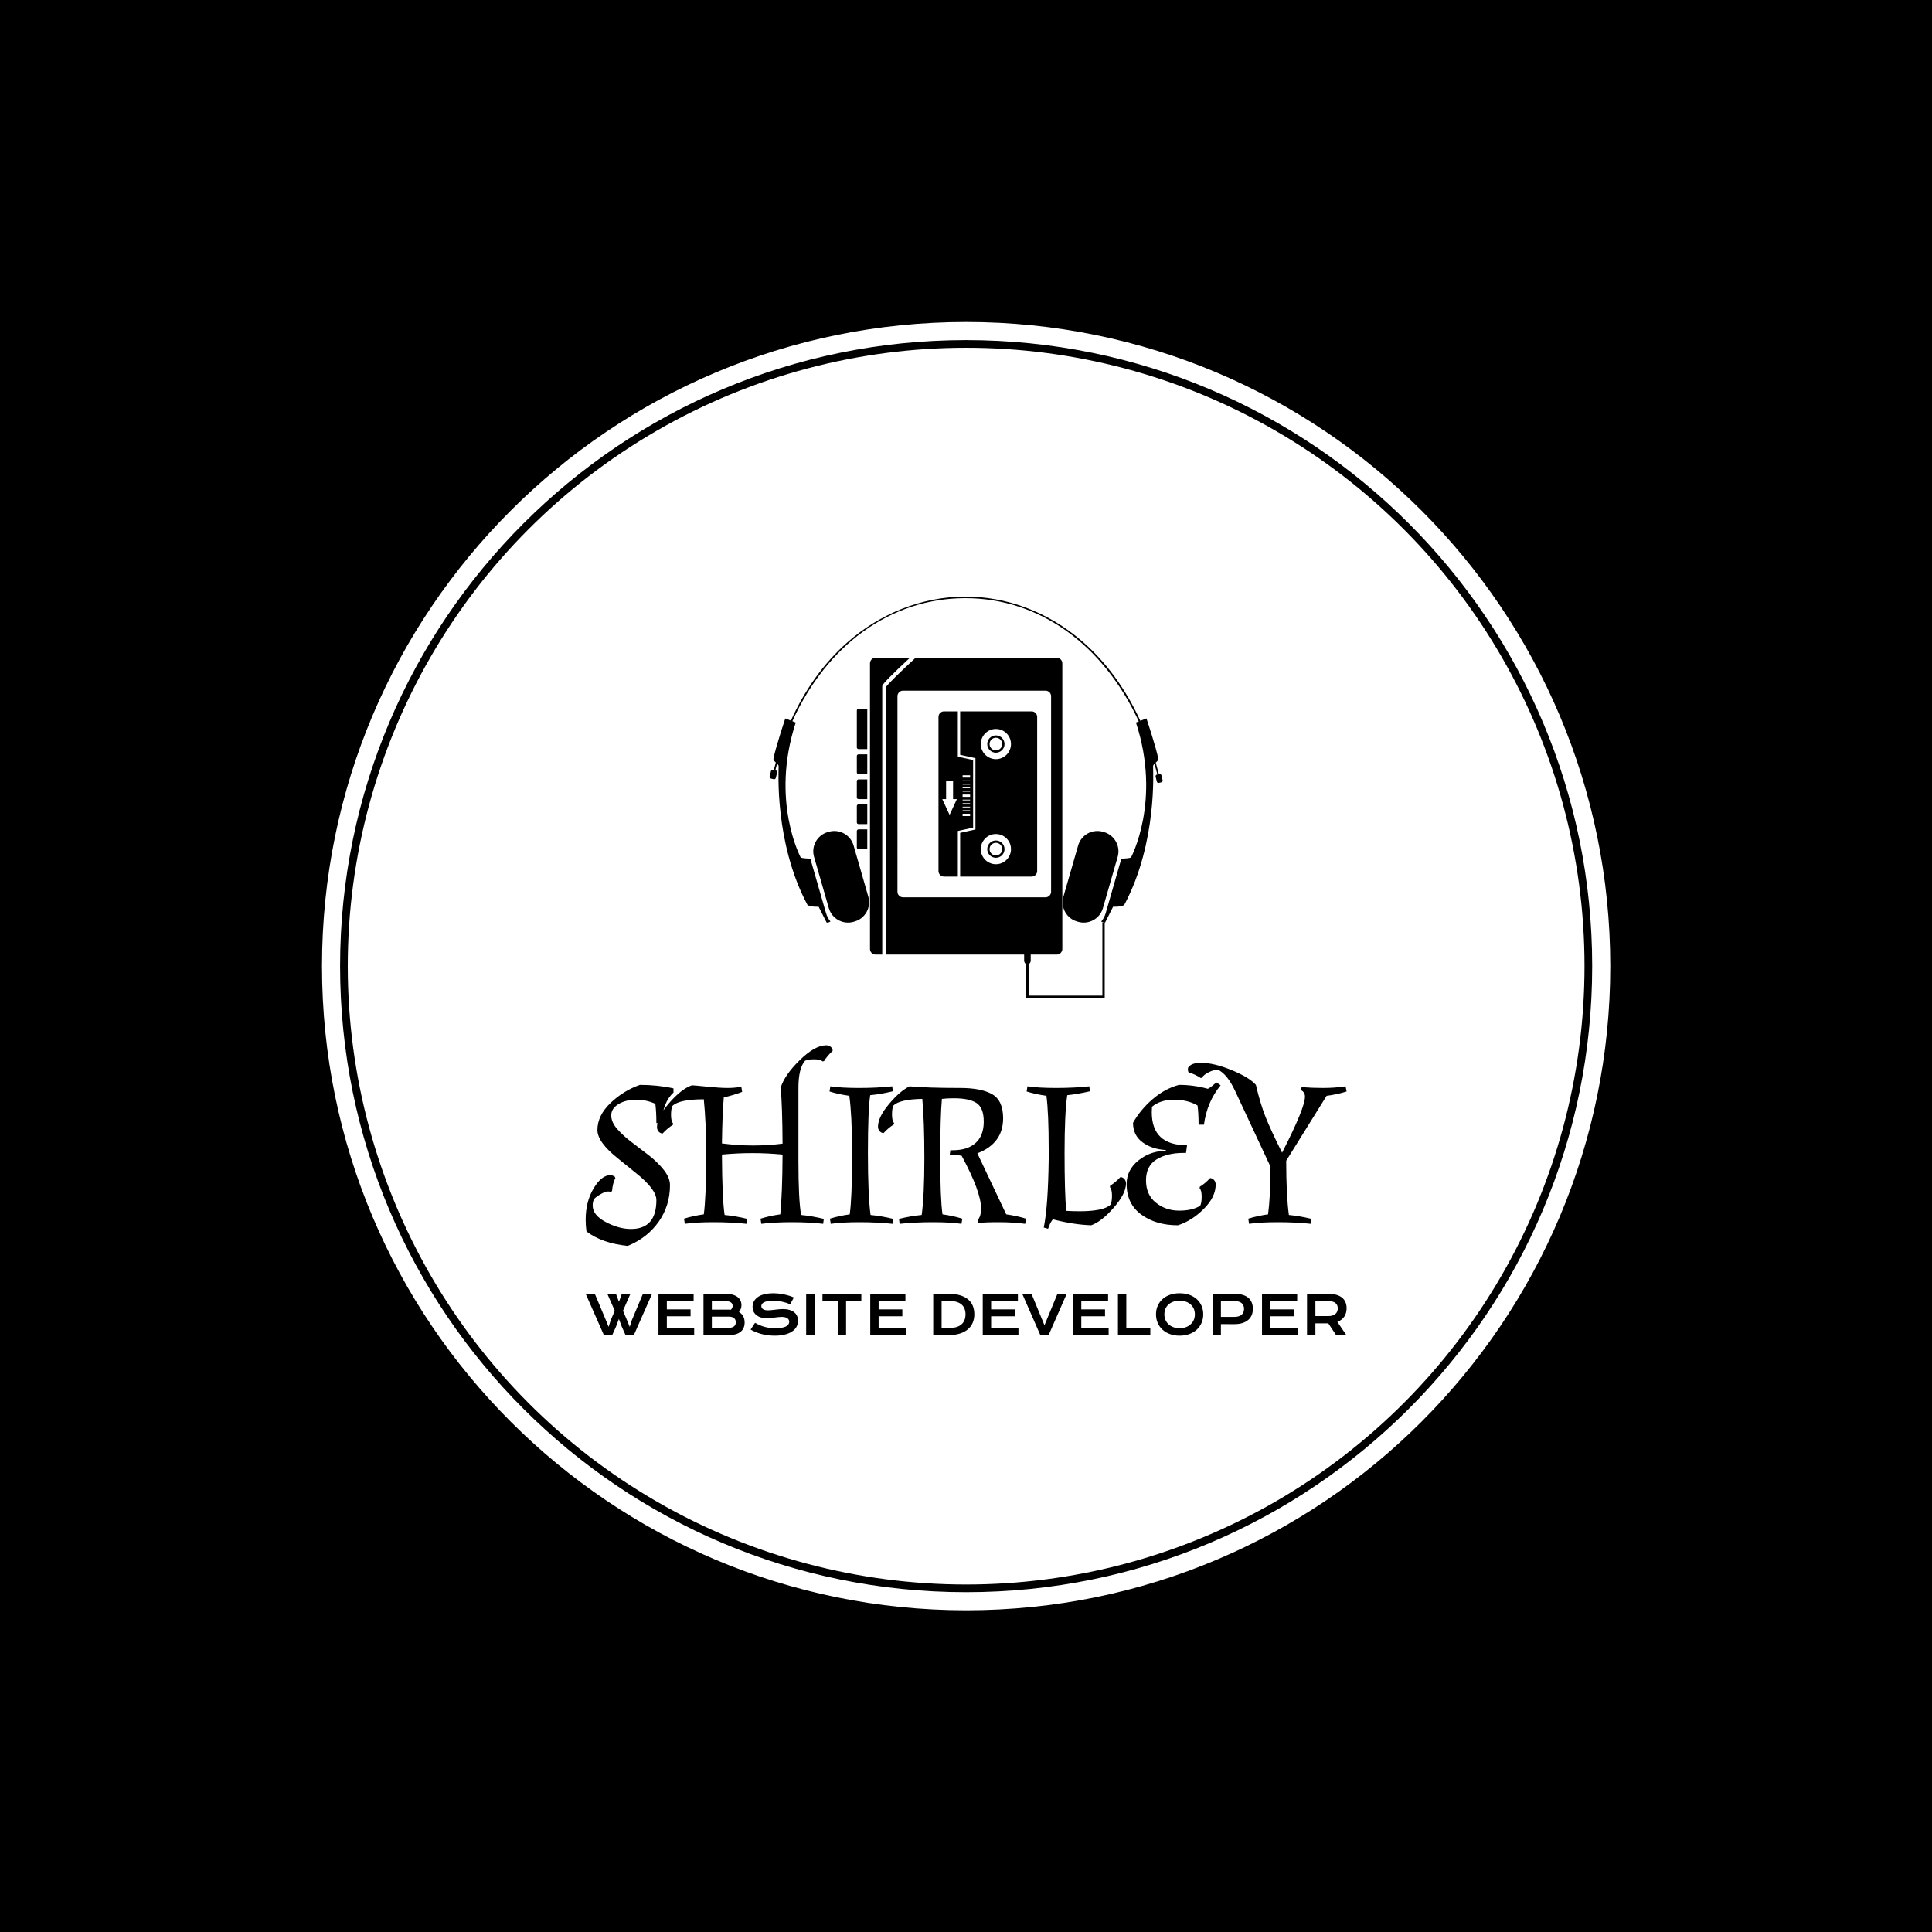 <svg xmlns="http://www.w3.org/2000/svg" version="1.1" xmlns:xlink="http://www.w3.org/1999/xlink" xmlns:svgjs="http://svgjs.dev/svgjs" width="1500" height="1500" viewBox="0 0 1500 1500"><rect width="1500" height="1500" fill="#000000"></rect><g transform="matrix(0.667,0,0,0.667,249.858,249.858)"><svg viewBox="0 0 334 334" data-background-color="#f4efec" preserveAspectRatio="xMidYMid meet" height="1500" width="1500" xmlns="http://www.w3.org/2000/svg" xmlns:xlink="http://www.w3.org/1999/xlink"><g id="tight-bounds" transform="matrix(1,0,0,1,0.047,0.048)"><svg viewBox="0 0 333.905 333.905" height="333.905" width="333.905"><g><svg></svg></g><g><svg viewBox="0 0 333.905 333.905" height="333.905" width="333.905"><g><path d="M0 166.952c0-92.205 74.747-166.952 166.952-166.952 92.205 0 166.952 74.747 166.953 166.952 0 92.205-74.747 166.952-166.953 166.953-92.205 0-166.952-74.747-166.952-166.953zM166.952 329.216c89.616 0 162.263-72.648 162.264-162.264 0-89.616-72.648-162.263-162.264-162.263-89.616 0-162.263 72.648-162.263 162.263 0 89.616 72.648 162.263 162.263 162.264z" data-fill-palette-color="tertiary" fill="#ffffff" stroke="transparent"></path><ellipse rx="160.274" ry="160.274" cx="166.952" cy="166.952" fill="#ffffff" stroke="transparent" stroke-width="0" fill-opacity="1" data-fill-palette-color="tertiary"></ellipse></g><g transform="matrix(1,0,0,1,68.334,71.173)"><svg viewBox="0 0 197.237 191.558" height="191.558" width="197.237"><g><svg viewBox="0 0 213.158 207.021" height="191.558" width="197.237"><g transform="matrix(1,0,0,1,0,125.68)"><svg viewBox="0 0 213.158 81.342" height="81.342" width="213.158"><g id="textblocktransform"><svg viewBox="0 0 213.158 81.342" height="81.342" width="213.158" id="textblock"><g><svg viewBox="0 0 213.158 56.192" height="56.192" width="213.158"><g transform="matrix(1,0,0,1,0,0)"><svg width="213.158" viewBox="0.55 -42.9 184.54 48.65" height="56.192" data-palette-color="#f4efec"><path d="M0.55-0.6L0.55-0.6Q0.55-5 2.48-8.2 4.4-11.4 6.5-11.4L6.5-11.4Q7.05-11.4 7.6-11.05L7.6-11.05 7.75-10.7Q7.1-9.45 6.95-7.55L6.95-7.55 6.65-7.35Q6.45-7.45 5.9-7.45 5.35-7.45 4.28-6.85 3.2-6.25 2.6-5.65L2.6-5.65Q2.25-4.95 2.25-4.05L2.25-4.05Q2.25-1.7 5.43-0.03 8.6 1.65 11.55 1.65L11.55 1.65Q17.7 1.65 17.7-5.35L17.7-5.35Q17.7-8 12.65-12L12.65-12Q10.55-13.7 8.45-15.4L8.45-15.4Q3.4-19.4 3.4-22.35L3.4-22.35Q3.4-25.85 6.55-28.88 9.7-31.9 13.7-33.3L13.7-33.3Q18-33.3 21.85-32.45L21.85-32.45 21.85-31.45Q19.25-29.05 18.95-24.05L18.95-24.05 17.7-24.05Q17.7-26.7 17.45-28.7L17.45-28.7Q15.3-29.7 12.78-29.7 10.25-29.7 8.5-28.63 6.75-27.55 6.75-25.9 6.75-24.25 8.22-22.58 9.7-20.9 11.8-19.33 13.9-17.75 15.98-16.13 18.05-14.5 19.53-12.63 21-10.75 21-9L21-9Q21-4 18.25-0.1 15.5 3.8 10.75 5.75L10.75 5.75Q4.5 5.1 0.75 2.25L0.75 2.25Q0.55 0.85 0.55-0.6ZM52.15-32.6L52.15-32.6 52.15-14.8Q52.15-5.45 52.8-1.75L52.8-1.75Q55.45-1.5 58.3-0.8L58.3-0.8 58.15 0.4Q54.95 0 50.57 0 46.2 0 43.15 0.4L43.15 0.4 42.95-0.85Q45.2-1.55 47.75-1.9L47.75-1.9Q48.25-6.95 48.3-16.4L48.3-16.4Q44.6-16.75 40.95-16.75 37.3-16.75 33.6-16.4L33.6-16.4Q33.65-5.7 34.25-1.75L34.25-1.75Q36.9-1.5 39.75-0.8L39.75-0.8 39.6 0.4Q35.9 0 31.57 0 27.25 0 24.6 0.4L24.6 0.4 24.4-0.85Q26.65-1.55 29.2-1.9L29.2-1.9Q29.75-6 29.75-14.8L29.75-14.8 29.75-17.75Q29.75-24.3 29.2-29.8L29.2-29.8 29.15-29.8Q23.25-29.8 21.6-28.2L21.6-28.2Q21.25-27.5 21.25-26 21.25-24.5 21.75-23.95L21.75-23.95 21.7-23.6Q20.45-22.85 19.2-21.5L19.2-21.5Q18.6-21.55 18.22-22 17.85-22.45 17.85-23.05L17.85-23.05Q17.85-25.5 20.8-28.9 23.75-32.3 26.3-33.2L26.3-33.2Q26.7-33.2 29.9-32.88 33.1-32.55 34.92-32.55 36.75-32.55 38.3-32.85L38.3-32.85 38.5-31.6Q36.55-30.85 34.05-30.25L34.05-30.25Q33.7-26.5 33.6-19.1L33.6-19.1Q37.4-18.6 41.15-18.6 44.9-18.6 48.3-19.05L48.3-19.05Q48.25-28 47.85-32.65L47.85-32.65Q48.8-35.7 52.47-39.3 56.15-42.9 58.9-42.9L58.9-42.9Q59.5-42.9 59.97-42.53 60.45-42.15 60.45-41.55L60.45-41.55Q59.1-40.3 58.35-39.05L58.35-39.05 58-39Q57.45-39.5 55.95-39.5 54.45-39.5 53.75-39.15L53.75-39.15Q52.15-37.3 52.15-32.6ZM69.55-30.8L69.55-30.8Q69-27.05 69-16.8 69-6.55 69.64-1.75L69.64-1.75Q72.3-1.5 75.14-0.8L75.14-0.8 75 0.4Q71.3 0 66.97 0 62.64 0 59.99 0.4L59.99 0.4 59.79-0.85Q62.04-1.55 64.59-1.9L64.59-1.9Q65.14-6 65.14-14.8L65.14-14.8 65.14-17.75Q65.14-25.85 64.49-30.65L64.49-30.65Q61.94-31 59.69-31.7L59.69-31.7 59.89-32.95Q62.54-32.55 66.87-32.55 71.19-32.55 74.89-32.95L74.89-32.95 75.05-31.75Q72.19-31.05 69.55-30.8ZM82.04-1.75L82.04-1.75Q82.69-6.55 82.69-15.53 82.69-24.5 82.19-29.9L82.19-29.9Q76.74-29.8 75.19-28.3L75.19-28.3Q74.84-27.6 74.84-26.1 74.84-24.6 75.34-24.05L75.34-24.05 75.29-23.7Q74.04-22.95 72.79-21.6L72.79-21.6Q72.19-21.65 71.82-22.1 71.44-22.55 71.44-23.15L71.44-23.15Q71.44-25.45 74.07-28.6 76.69-31.75 79.09-32.95L79.09-32.95Q83.34-32.55 91.39-32.55L91.39-32.55Q96.49-32.55 99.14-31.03 101.79-29.5 101.79-25.2L101.79-25.2Q101.79-19.1 95.54-16.7L95.54-16.7 102.54-1.9Q105.09-1.55 107.34-0.85L107.34-0.85 107.14 0.4Q104.19 0 100.77 0 97.34 0 95.79 0.2L95.79 0.2 95.59-0.5Q96.44-1.35 96.44-3.35L96.44-3.35Q96.44-7.35 91.74-16.1L91.74-16.1Q90.49-16.35 88.84-16.35L88.84-16.35 88.99-17.45 89.59-17.45Q93.19-17.45 95.14-19.23 97.09-21 97.09-24.38 97.09-27.75 95.34-28.9 93.59-30.05 89.84-30.05L89.84-30.05Q88.09-30.05 86.94-29.9L86.94-29.9Q86.54-25.45 86.54-15.55 86.54-5.65 87.09-1.9L87.09-1.9Q89.64-1.55 91.89-0.85L91.89-0.85 91.69 0.4Q89.04 0 84.72 0 80.39 0 76.69 0.4L76.69 0.4 76.54-0.8Q79.39-1.5 82.04-1.75ZM117.34-30.8L117.34-30.8Q116.69-26.4 116.69-16.82 116.69-7.25 117.09-2.75L117.09-2.75Q118.79-2.65 120.29-2.65L120.29-2.65Q126.19-2.65 127.84-4.25L127.84-4.25Q128.19-4.95 128.19-6.45 128.19-7.95 127.69-8.5L127.69-8.5 127.74-8.85Q128.99-9.6 130.24-10.95L130.24-10.95Q130.84-10.9 131.22-10.45 131.59-10 131.59-9.4L131.59-9.4Q131.59-6.95 128.64-3.55 125.69-0.15 123.14 0.75L123.14 0.75Q118.84 0.6 113.84-0.7L113.84-0.7Q113.14 0.2 112.69 1.6L112.69 1.6 111.64 1.3Q112.69-3.75 112.84-15.25L112.84-15.25 112.84-17.75Q112.84-26.5 112.29-30.65L112.29-30.65Q109.74-31 107.49-31.7L107.49-31.7 107.69-32.95Q110.34-32.55 114.67-32.55 118.99-32.55 122.69-32.95L122.69-32.95 122.84-31.75Q119.84-31.05 117.34-30.8ZM148.94-28.3L148.94-28.3Q146.54-29.7 143.24-29.7 139.94-29.7 137.89-28L137.89-28Q137.84-27.3 137.84-26.65L137.84-26.65Q137.84-18.65 146.39-18.65L146.39-18.65 146.14-16.8 145.54-16.8Q141.59-16.8 139.01-15.23 136.44-13.65 136.44-10.15 136.44-6.65 138.84-4.73 141.24-2.8 144.49-2.8 147.74-2.8 149.59-4L149.59-4Q149.94-4.7 149.94-6.2 149.94-7.7 149.44-8.25L149.44-8.25 149.49-8.6Q150.74-9.35 151.99-10.7L151.99-10.7Q152.59-10.65 152.96-10.2 153.34-9.75 153.34-9.15L153.34-9.15Q153.34-6.1 150.46-3.23 147.59-0.35 144.19 0.75L144.19 0.75Q138.84 0.75 135.29-1.85 131.74-4.45 131.74-9.25L131.74-9.25Q131.74-12.7 134.64-15 137.54-17.3 141.24-17.3L141.24-17.3 141.24-17.5Q137.84-17.7 135.56-19.4 133.29-21.1 133.29-24.1L133.29-24.1Q135.09-27.3 138.06-29.85 141.04-32.4 144.44-33.3L144.44-33.3Q147.99-33.3 151.44-32.35L151.44-32.35Q152.24-32.75 153.49-33.9L153.49-33.9 154.54-33.2Q151.24-29.2 150.49-23.65L150.49-23.65 149.19-23.65Q149.19-26.4 148.94-28.3ZM166.59-12.25L166.59-12.25 166.59-13.55 158.09-31.75Q156.14-35.95 153.84-37L153.84-37Q152.94-37 151.64-36.35 150.34-35.7 150.04-35.05L150.04-35.05 149.74-34.95Q148.39-35.85 146.74-36.35L146.74-36.35Q146.59-36.65 146.59-37.18 146.59-37.7 147.41-38.18 148.24-38.65 149.74-38.65L149.74-38.65Q152.89-38.65 157.16-36.9 161.44-35.15 163.09-33.3L163.09-33.3Q164.14-28.8 165.41-25.58 166.69-22.35 169.44-16.85L169.44-16.85Q174.99-27.7 174.99-30.45L174.99-30.45Q174.99-31.55 173.99-32.05L173.99-32.05 174.19-32.75Q176.69-32.55 179.46-32.55 182.24-32.55 184.84-32.95L184.84-32.95 185.09-31.7Q182.69-30.95 180.24-30.65L180.24-30.65 170.44-14.9Q170.44-6.55 171.09-1.75L171.09-1.75Q173.74-1.5 176.59-0.8L176.59-0.8 176.44 0.4Q172.74 0 168.41 0 164.09 0 161.44 0.4L161.44 0.4 161.24-0.85Q163.49-1.55 166.04-1.9L166.04-1.9Q166.59-6 166.59-12.25Z" opacity="1" transform="matrix(1,0,0,1,0,0)" fill="#000000" class="wordmark-text-0" data-fill-palette-color="quaternary" id="text-0"></path></svg></g></svg></g><g transform="matrix(1,0,0,1,0,69.457)"><svg viewBox="0 0 213.158 11.884" height="11.884" width="213.158"><g transform="matrix(1,0,0,1,0,0)"><svg width="213.158" viewBox="0.49 -38.67 703.25 39.21" height="11.884" data-palette-color="#f4efec"><path d="M17.33 0L0.49-38.16 8.94-38.16 19.29-13.53 21.68-7.57 23.56-13.53 27.37-22.51 20.51-38.16 28.47-38.16 31.27-30.71 33.89-38.16 41.85-38.16 34.99-22.51 38.87-13.33 41.21-7.57 43.02-13.43 53.42-38.16 61.87-38.16 45.02 0 37.35 0 33.96-7.57 31.2-14.92 28.44-7.57 25 0 17.33 0ZM67.77 0L67.77-38.16 100.27-38.16 100.27-31.37 75.51-31.37 75.51-23.75 97.44-23.75 97.44-17.38 75.51-17.38 75.51-6.76 100.78-6.76 100.78 0 67.77 0ZM109.38 0L109.38-38.16 129.76-38.16Q133.5-38.16 136.27-37.37 139.04-36.57 140.87-35.18 142.7-33.79 143.59-31.87 144.48-29.96 144.48-27.73L144.48-27.73Q144.48-24.1 142.19-21.36L142.19-21.36Q144.82-19.8 146.12-17.31 147.41-14.82 147.41-11.65L147.41-11.65Q147.41-8.98 146.52-6.84 145.63-4.69 143.81-3.16 141.99-1.64 139.22-0.82 136.45 0 132.69 0L132.69 0 109.38 0ZM117.11-23.51L132.74-23.51Q133.74-23.51 134.69-23.44L134.69-23.44Q136.33-25 136.33-27L136.33-27Q136.33-29.08 134.7-30.21 133.08-31.35 129.96-31.35L129.96-31.35 117.11-31.35 117.11-23.51ZM117.11-6.74L132.89-6.74Q136.01-6.74 137.63-8.08 139.26-9.42 139.26-11.87L139.26-11.87Q139.26-14.31 137.63-15.67 136.01-17.04 132.89-17.04L132.89-17.04 117.11-17.04 117.11-6.74ZM152.91-5.08L157.03-11.35Q159.11-10.18 161.24-9.24 163.38-8.3 165.67-7.65 167.97-7.01 170.5-6.67 173.02-6.32 175.88-6.32L175.88-6.32Q179.32-6.32 181.74-6.77 184.16-7.23 185.68-8.02 187.21-8.81 187.9-9.91 188.6-11.01 188.6-12.3L188.6-12.3Q188.6-14.38 186.87-15.59 185.13-16.8 181.52-16.8L181.52-16.8Q179.93-16.8 178.17-16.59 176.42-16.38 174.62-16.14 172.83-15.89 171.08-15.69 169.34-15.48 167.8-15.48L167.8-15.48Q165.23-15.48 162.88-16.14 160.52-16.8 158.7-18.12 156.88-19.43 155.81-21.41 154.74-23.39 154.74-26.03L154.74-26.03Q154.74-27.59 155.16-29.13 155.59-30.66 156.53-32.07 157.47-33.47 158.96-34.68 160.45-35.89 162.56-36.77 164.67-37.65 167.44-38.15 170.21-38.65 173.75-38.65L173.75-38.65Q176.32-38.65 178.91-38.37 181.49-38.09 183.95-37.57 186.4-37.06 188.67-36.34 190.94-35.62 192.9-34.74L192.9-34.74 189.5-28.49Q187.89-29.2 186.04-29.8 184.18-30.4 182.15-30.83 180.13-31.27 177.97-31.53 175.81-31.79 173.56-31.79L173.56-31.79Q170.36-31.79 168.3-31.32 166.24-30.86 165.01-30.14 163.79-29.42 163.32-28.53 162.84-27.64 162.84-26.76L162.84-26.76Q162.84-25.05 164.38-23.96 165.92-22.88 169.07-22.88L169.07-22.88Q170.34-22.88 171.98-23.06 173.63-23.24 175.45-23.46 177.27-23.68 179.16-23.86 181.05-24.05 182.84-24.05L182.84-24.05Q186.21-24.05 188.81-23.29 191.41-22.53 193.16-21.13 194.92-19.73 195.83-17.74 196.73-15.75 196.73-13.28L196.73-13.28Q196.73-9.99 195.2-7.41 193.68-4.83 190.86-3.06 188.04-1.29 184.06-0.38 180.08 0.54 175.2 0.54L175.2 0.54Q171.97 0.54 168.9 0.13 165.82-0.27 163-1.01 160.18-1.76 157.63-2.8 155.08-3.83 152.91-5.08L152.91-5.08ZM204.27 0L204.27-38.16 212.06-38.16 212.06 0 204.27 0ZM233.42 0L233.42-31.37 219.34-31.37 219.34-38.16 255.25-38.16 255.25-31.37 241.16-31.37 241.16 0 233.42 0ZM263.5 0L263.5-38.16 296-38.16 296-31.37 271.24-31.37 271.24-23.75 293.16-23.75 293.16-17.38 271.24-17.38 271.24-6.76 296.51-6.76 296.51 0 263.5 0ZM321.7 0L321.7-38.16 335.69-38.16Q341.82-38.16 346.34-36.84 350.85-35.52 353.82-33.07 356.79-30.62 358.24-27.11 359.69-23.61 359.69-19.24L359.69-19.24Q359.69-15.09 358.25-11.56 356.81-8.03 353.86-5.46 350.9-2.88 346.39-1.43 341.87 0.02 335.74 0.02L335.74 0.02 321.7 0ZM329.44-6.69L337.6-6.69Q341.06-6.69 343.68-7.58 346.29-8.47 348.03-10.11 349.78-11.74 350.66-14.06 351.54-16.38 351.54-19.24L351.54-19.24Q351.54-22.05 350.66-24.3 349.78-26.56 348.03-28.14 346.29-29.71 343.68-30.57 341.06-31.42 337.6-31.42L337.6-31.42 329.44-31.42 329.44-6.69ZM367.46 0L367.46-38.16 399.95-38.16 399.95-31.37 375.2-31.37 375.2-23.75 397.12-23.75 397.12-17.38 375.2-17.38 375.2-6.76 400.46-6.76 400.46 0 367.46 0ZM420.68 0L403.96-38.16 412.52-38.16 424.51-9.06 436.5-38.16 445.07-38.16 428.34 0 420.68 0ZM450.81 0L450.81-38.16 483.3-38.16 483.3-31.37 458.54-31.37 458.54-23.75 480.47-23.75 480.47-17.38 458.54-17.38 458.54-6.76 483.81-6.76 483.81 0 450.81 0ZM492.41 0L492.41-38.16 500.15-38.16 500.15-6.79 522.34-6.79 522.34 0 492.41 0ZM527.59-19.19L527.59-19.19Q527.59-23.51 529.17-27.1 530.76-30.69 533.63-33.26 536.5-35.84 540.52-37.26 544.53-38.67 549.41-38.67L549.41-38.67Q554.27-38.67 558.3-37.26 562.33-35.84 565.2-33.26 568.07-30.69 569.65-27.1 571.24-23.51 571.24-19.19L571.24-19.19Q571.24-14.84 569.65-11.22 568.07-7.59 565.2-4.98 562.33-2.37 558.3-0.92 554.27 0.54 549.41 0.54L549.41 0.54Q544.53 0.54 540.52-0.92 536.5-2.37 533.63-4.98 530.76-7.59 529.17-11.22 527.59-14.84 527.59-19.19ZM535.33-19.19L535.33-19.19Q535.33-16.24 536.39-13.87 537.45-11.5 539.34-9.83 541.24-8.15 543.81-7.25 546.39-6.35 549.41-6.35L549.41-6.35Q552.44-6.35 555.02-7.25 557.59-8.15 559.47-9.83 561.35-11.5 562.43-13.87 563.5-16.24 563.5-19.19L563.5-19.19Q563.5-22.14 562.43-24.49 561.35-26.83 559.47-28.45 557.59-30.08 555.02-30.93 552.44-31.79 549.41-31.79L549.41-31.79Q546.39-31.79 543.81-30.93 541.24-30.08 539.34-28.45 537.45-26.83 536.39-24.49 535.33-22.14 535.33-19.19ZM579.83 0L579.83-38.16 599.95-38.16Q604.35-38.16 607.57-37.21 610.79-36.25 612.92-34.46 615.04-32.67 616.08-30.08 617.11-27.49 617.11-24.24L617.11-24.24Q617.11-21.19 616.09-18.6 615.06-16.02 612.95-14.12 610.84-12.23 607.62-11.17 604.39-10.11 600-10.11L600-10.11 587.57-10.13 587.57 0 579.83 0ZM587.57-16.82L600.15-16.82Q602.34-16.82 603.99-17.35 605.64-17.87 606.75-18.84 607.86-19.8 608.41-21.18 608.96-22.56 608.96-24.24L608.96-24.24Q608.96-27.64 606.75-29.53 604.54-31.42 600.15-31.42L600.15-31.42 587.57-31.42 587.57-16.82ZM625.56 0L625.56-38.16 658.06-38.16 658.06-31.37 633.3-31.37 633.3-23.75 655.22-23.75 655.22-17.38 633.3-17.38 633.3-6.76 658.57-6.76 658.57 0 625.56 0ZM667.16 0L667.16-38.16 686.57-38.16Q690.97-38.16 694.19-37.24 697.41-36.33 699.54-34.59 701.66-32.86 702.7-30.37 703.74-27.88 703.74-24.73L703.74-24.73Q703.74-22.61 703.22-20.69 702.71-18.77 701.65-17.16 700.59-15.55 698.97-14.29 697.36-13.04 695.19-12.21L695.19-12.21 703.49 0 694.02 0 686.84-10.84 686.62-10.84 674.9-10.86 674.9 0 667.16 0ZM674.9-17.55L686.77-17.55Q688.96-17.55 690.61-18.07 692.26-18.58 693.37-19.51 694.48-20.43 695.03-21.77 695.58-23.1 695.58-24.73L695.58-24.73Q695.58-27.93 693.38-29.68 691.19-31.42 686.77-31.42L686.77-31.42 674.9-31.42 674.9-17.55Z" opacity="1" transform="matrix(1,0,0,1,0,0)" fill="#000000" class="slogan-text-1" data-fill-palette-color="quaternary" id="text-1"></path></svg></g></svg></g></svg></g></svg></g><g transform="matrix(1,0,0,1,51.53,0)"><svg viewBox="0 0 110.099 112.414" height="112.414" width="110.099"><g><svg xmlns="http://www.w3.org/2000/svg" xmlns:xlink="http://www.w3.org/1999/xlink" version="1.1" x="0" y="0" viewBox="5.926 4.998 88.148 90.002" enable-background="new 0 0 100 100" xml:space="preserve" height="112.414" width="110.099" class="icon-icon-0" data-fill-palette-color="quaternary" id="icon-0"><path d="M34.79 21.164c0.962-0.922 1.93-1.827 2.6-2.449h-7.689c-0.699 0-1.265 0.56-1.265 1.25V84.03c0 0.69 0.566 1.25 1.265 1.25h1.483V25.166C31.185 24.91 31.185 24.619 34.79 21.164zM25.861 39.196h1.968v-9.026h-1.968c-0.207 0-0.375 0.168-0.375 0.375v8.276C25.486 39.029 25.654 39.196 25.861 39.196zM25.486 44.43c0 0.207 0.168 0.375 0.375 0.375h1.968v-4.426h-1.968c-0.207 0-0.375 0.168-0.375 0.375V44.43zM25.486 50.039c0 0.207 0.168 0.375 0.375 0.375h1.968v-4.426h-1.968c-0.207 0-0.375 0.168-0.375 0.375V50.039zM25.486 55.647c0 0.207 0.168 0.375 0.375 0.375h1.968v-4.426h-1.968c-0.207 0-0.375 0.168-0.375 0.375V55.647zM25.486 61.256c0 0.207 0.168 0.375 0.375 0.375h1.968v-4.426h-1.968c-0.207 0-0.375 0.168-0.375 0.375V61.256zM56.671 36.13c-1.07 0-1.938 0.868-1.938 1.938 0 1.07 0.868 1.938 1.938 1.938s1.938-0.868 1.938-1.938C58.609 36.998 57.742 36.13 56.671 36.13zM56.671 39.486c-0.783 0-1.418-0.635-1.418-1.418 0-0.783 0.635-1.418 1.418-1.418 0.783 0 1.418 0.635 1.418 1.418C58.089 38.851 57.454 39.486 56.671 39.486zM64.679 30.735H48.658v9.742l3.428 0.752v16.002l-3.428 0.752v9.809h16.021c0.69 0 1.25-0.56 1.25-1.25V31.985C65.928 31.294 65.369 30.735 64.679 30.735zM56.671 65.015c-1.869 0-3.385-1.515-3.385-3.385 0-1.869 1.515-3.385 3.385-3.385s3.385 1.515 3.385 3.385C60.056 63.5 58.54 65.015 56.671 65.015zM56.671 41.453c-1.869 0-3.385-1.515-3.385-3.385 0-1.869 1.515-3.385 3.385-3.385s3.385 1.515 3.385 3.385C60.056 39.938 58.54 41.453 56.671 41.453zM56.671 59.692c-1.07 0-1.938 0.868-1.938 1.938 0 1.07 0.868 1.938 1.938 1.938s1.938-0.868 1.938-1.938C58.609 60.56 57.742 59.692 56.671 59.692zM56.671 63.048c-0.783 0-1.418-0.635-1.418-1.417 0-0.783 0.635-1.418 1.418-1.418 0.783 0 1.418 0.635 1.418 1.418C58.089 62.414 57.454 63.048 56.671 63.048zM51.565 41.648l-3.428-0.752V30.735h-3.09c-0.69 0-1.25 0.56-1.25 1.25v34.558c0 0.69 0.56 1.25 1.25 1.25h3.09V57.565l3.428-0.752V41.648zM46.286 53.96l-1.638-3.546h0.857v-4.072h1.562v4.072h0.857L46.286 53.96zM50.885 54.22h-1.678v-0.521h1.678V54.22zM50.885 53.068h-1.678v-0.159h1.678V53.068zM50.885 52.277h-1.678v-0.159h1.678V52.277zM50.885 51.486h-1.678v-0.159h1.678V51.486zM50.885 50.696h-1.678v-0.159h1.678V50.696zM50.885 49.905h-1.678v-0.521h1.678V49.905zM50.885 48.753h-1.678v-0.159h1.678V48.753zM50.885 47.962h-1.678v-0.159h1.678V47.962zM50.885 47.171h-1.678v-0.159h1.678V47.171zM50.885 46.38h-1.678v-0.159h1.678V46.38zM50.885 45.59h-1.678v-0.521h1.678V45.59zM94.063 46.182l-0.279-1.125c-0.05-0.201-0.253-0.323-0.454-0.274l-0.112 0.028c-0.219-0.871-0.45-1.733-0.695-2.582 0.289-0.258 0.573-0.517 0.576-0.851-0.541-2.737-2.665-9.058-2.665-9.058l-1.373 0.537c-3.267-7.133-7.655-13.167-12.994-17.794-3.842-3.329-8.108-5.885-12.68-7.596-4.453-1.667-9.101-2.499-13.797-2.468C40.1 5.06 30.758 8.727 23.288 15.326c-5.203 4.596-9.453 10.524-12.591 17.486l-1.255-0.491c0 0-2.124 6.32-2.665 9.058 0.003 0.32 0.265 0.572 0.541 0.819-0.153 0.55-0.298 1.106-0.439 1.665l-0.158-0.039c-0.215-0.053-0.432 0.078-0.485 0.292l-0.298 1.203c-0.053 0.215 0.078 0.432 0.292 0.485l0.602 0.149c0.215 0.053 0.432-0.078 0.485-0.292l0.298-1.203c0.053-0.215-0.078-0.432-0.292-0.485l-0.108-0.027c0.126-0.498 0.255-0.993 0.39-1.483 0.197 0.195 0.352 0.4 0.352 0.647 0 0.68-0.989 17.064 6.43 30.975 0.433 0.556 2.535 0.464 2.535 0.464l1.793 3.555c0 0 0.42 0.059 0.862-0.239-0.449-0.538-0.796-1.174-1.002-1.891l-3.507-12.19c-0.825-0.042-1.905-0.123-2.165-0.271 0 0-6.863-12.752-1.113-30.271l-0.759-0.297C18.734 15.93 32.941 5.452 49.593 5.348c0.083-0.001 0.164-0.001 0.246-0.001 16.63 0 30.958 10.489 38.877 27.646l-0.633 0.248c5.75 17.52-1.113 30.271-1.113 30.271-0.259 0.148-1.34 0.23-2.165 0.271L81.3 75.974c-0.206 0.716-0.554 1.353-1.002 1.891 0.262 0.176 0.513 0.226 0.677 0.239h-0.422v16.376H64.005v-7.055c0.278-0.124 0.477-0.437 0.477-0.808V85.28h5.823c0.699 0 1.265-0.56 1.265-1.25V19.965c0-0.69-0.566-1.25-1.265-1.25H38.668c-3.047 2.8-6.263 5.918-6.615 6.524V85.28h30.954v1.336c0 0.37 0.199 0.684 0.477 0.808V95h17.589V78.107c0.054 0 0.087-0.004 0.087-0.004l1.793-3.555c0 0 2.102 0.093 2.535-0.464 7.419-13.911 6.43-30.295 6.43-30.975 0-0.232 0.138-0.428 0.318-0.613 0.227 0.789 0.442 1.589 0.645 2.398l-0.115 0.029c-0.201 0.05-0.324 0.253-0.274 0.454l0.279 1.125c0.05 0.201 0.253 0.323 0.454 0.274l0.564-0.14C93.991 46.586 94.113 46.383 94.063 46.182zM35.848 72.436c-0.69 0-1.25-0.56-1.25-1.25V27.341c0-0.69 0.56-1.25 1.25-1.25h31.955c0.69 0 1.25 0.56 1.25 1.25v43.844c0 0.69-0.559 1.25-1.25 1.25H35.848zM24.756 60.814c-0.685-2.381-3.171-3.756-5.552-3.071l-0.24 0.069c-2.381 0.685-3.756 3.171-3.071 5.552l3.308 11.497c0.685 2.381 3.171 3.756 5.552 3.071l0.24-0.069c2.381-0.685 3.756-3.171 3.071-5.552L24.756 60.814zM75.122 77.932c2.381 0.685 4.867-0.69 5.552-3.071l3.308-11.497c0.685-2.381-0.69-4.867-3.071-5.552l-0.24-0.069c-2.381-0.685-4.867 0.69-5.552 3.071l-3.308 11.497c-0.685 2.381 0.69 4.867 3.071 5.552L75.122 77.932z" fill="#000000" data-fill-palette-color="quaternary"></path></svg></g></svg></g><g></g></svg></g></svg></g></svg></g><defs></defs></svg><rect width="333.905" height="333.905" fill="none" stroke="none" visibility="hidden"></rect></g></svg></g></svg>